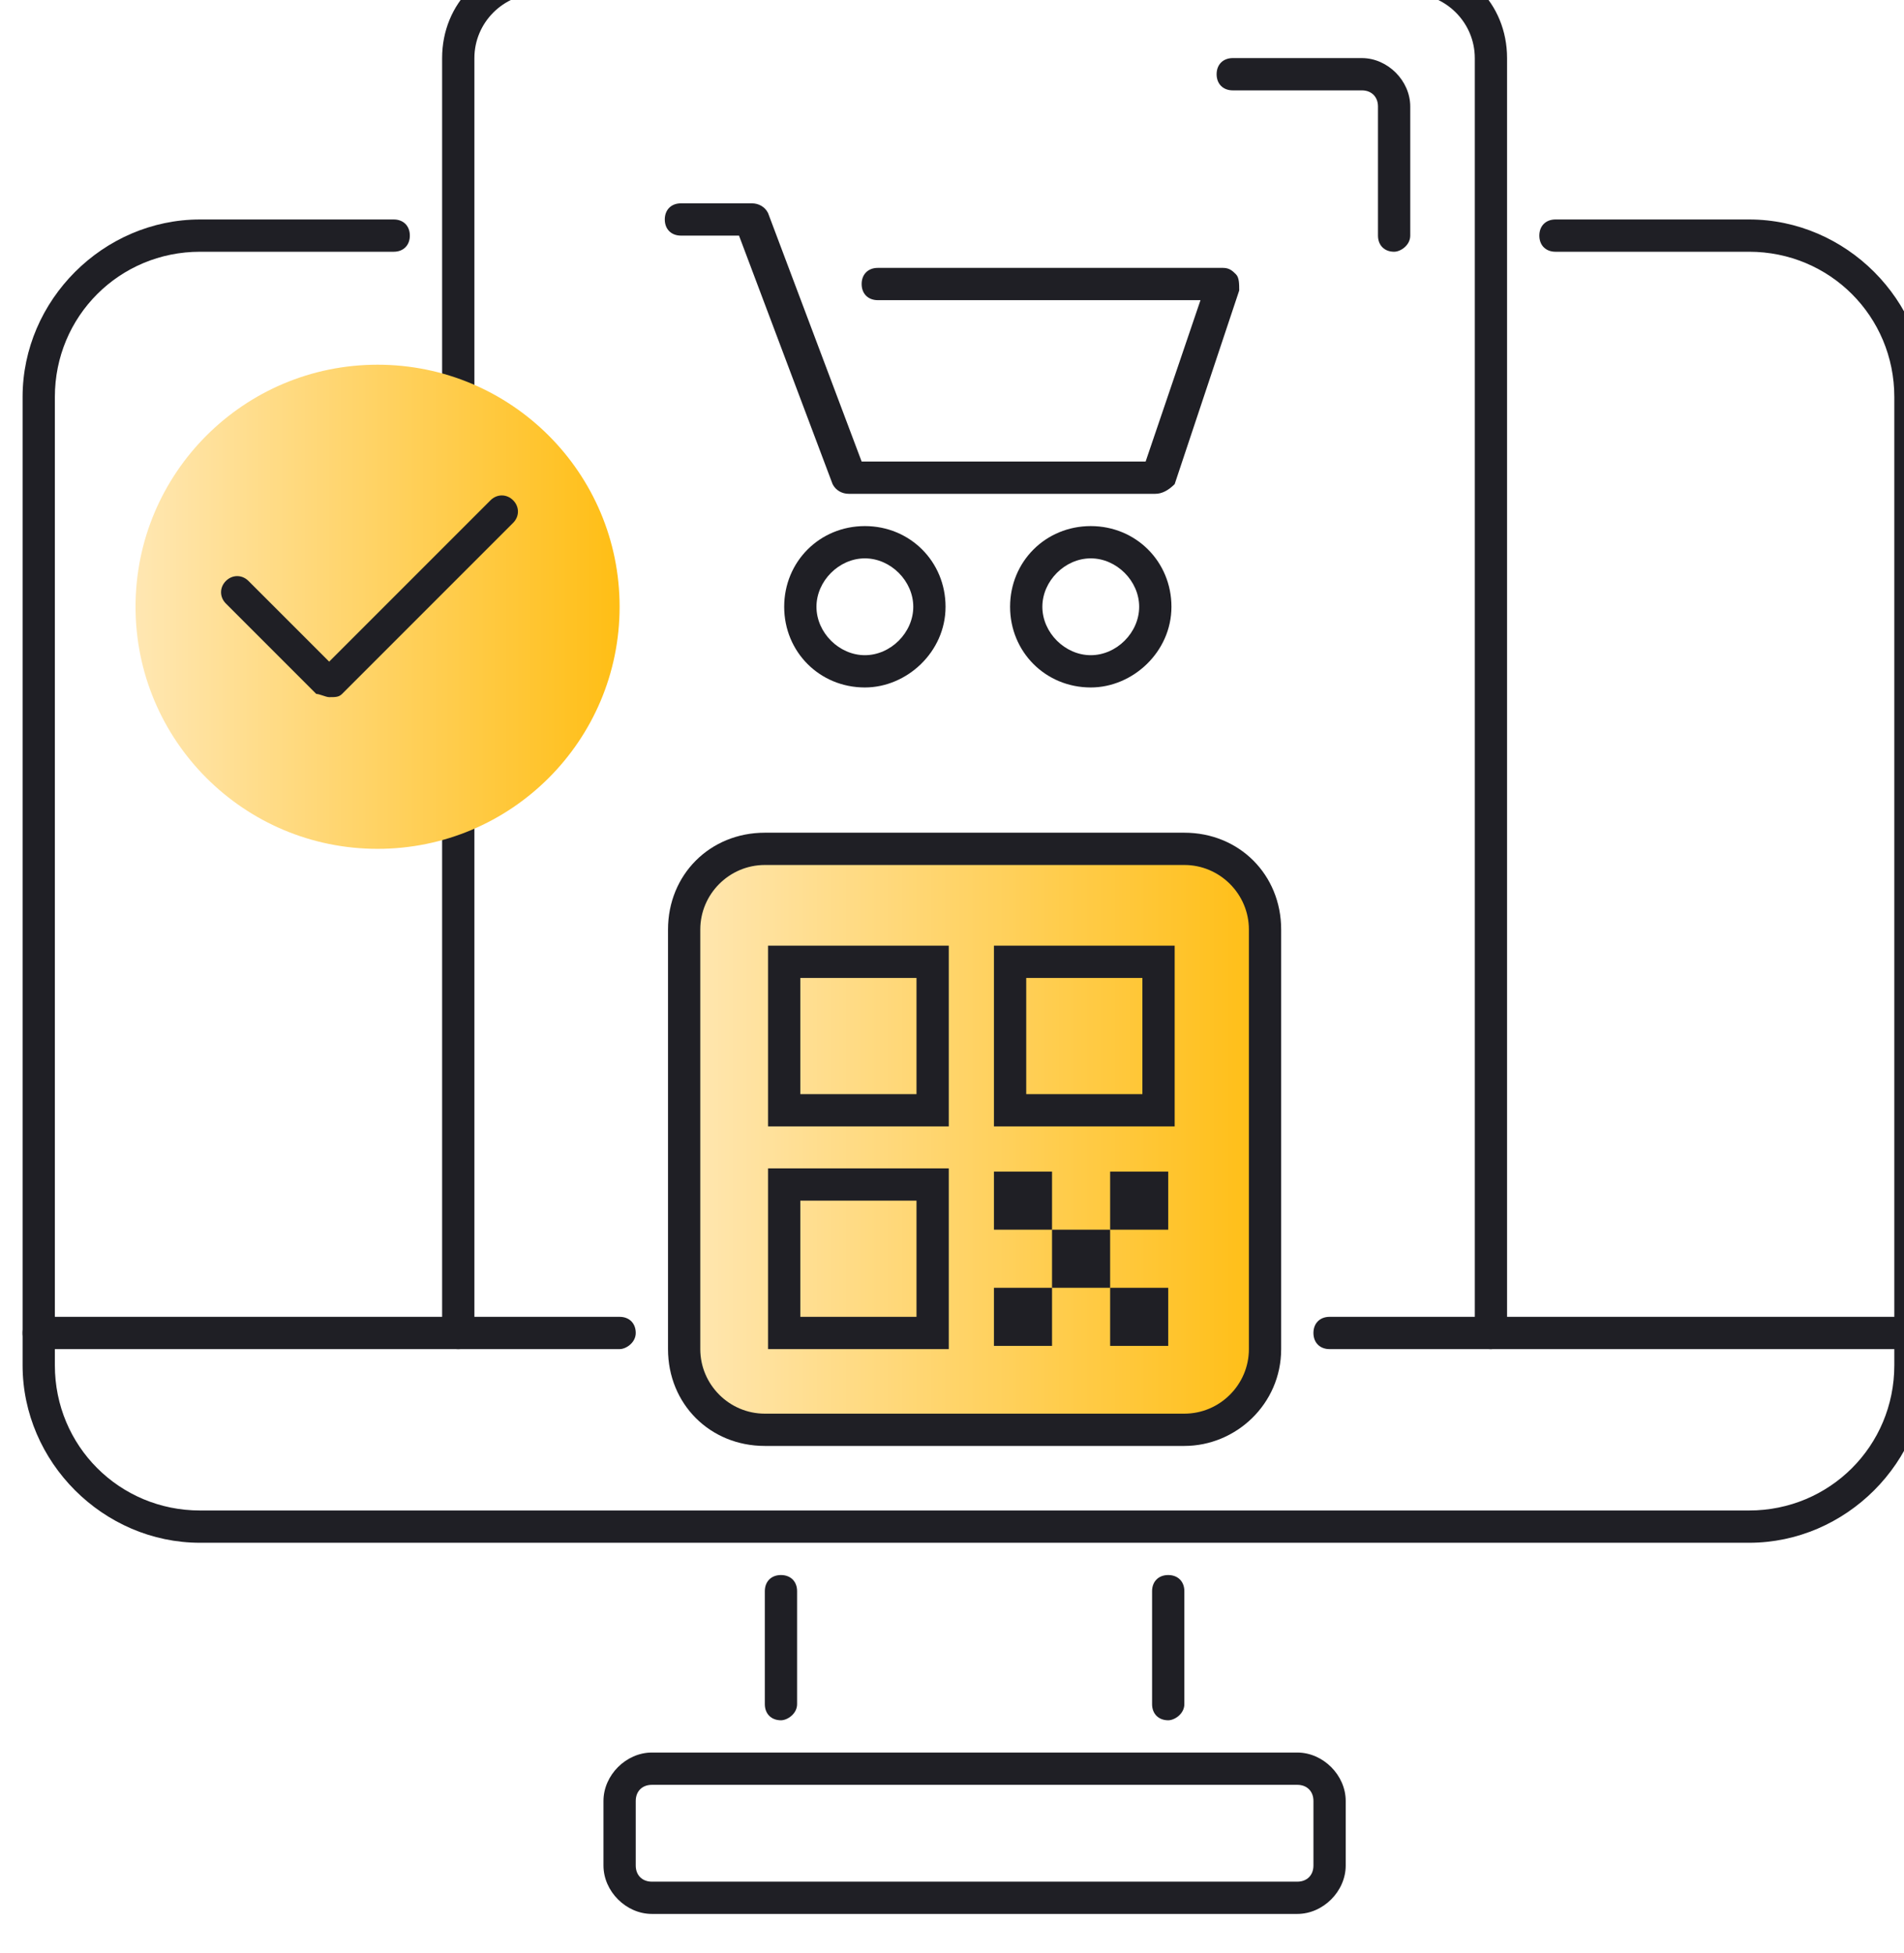 <?xml version="1.0" encoding="utf-8"?>
<!-- Generator: Adobe Illustrator 21.1.0, SVG Export Plug-In . SVG Version: 6.00 Build 0)  -->
<svg version="1.1" id="Icon_Set" xmlns="http://www.w3.org/2000/svg" xmlns:xlink="http://www.w3.org/1999/xlink" x="0px" y="0px"
	 viewBox="0 0 59 60.5" style="enable-background:new 0 0 59 60.5;" xml:space="preserve">
<style type="text/css">
	.st0{fill:#1F1F25;}
	.st1{fill:#FF5252;}
	.st2{fill:#FFD740;}
	.st3{fill:#40C4FF;}
	.st4{fill:#FFFFFF;}
	.st5{fill:#4DB6AC;}
	.st6{fill:url(#SVGID_1_);}
	.st7{fill:url(#SVGID_2_);}
	.st8{fill:url(#SVGID_3_);}
	.st9{fill:url(#SVGID_4_);}
	.st10{fill:url(#SVGID_5_);}
	.st11{fill:#4FC3F7;}
	.st12{fill:url(#SVGID_6_);}
	.st13{fill:url(#SVGID_7_);}
	.st14{fill:url(#SVGID_8_);}
	.st15{fill:url(#SVGID_9_);}
	.st16{fill:url(#SVGID_10_);}
	.st17{fill:url(#SVGID_11_);}
	.st18{fill:url(#SVGID_12_);}
	.st19{fill:url(#SVGID_13_);}
	.st20{fill:#FFE6AE;}
	.st21{fill:url(#SVGID_14_);}
	.st22{display:none;fill:#1F1F25;}
	.st23{fill:url(#SVGID_15_);}
	.st24{fill:url(#SVGID_16_);}
	.st25{fill:url(#SVGID_17_);}
	.st26{fill:url(#SVGID_18_);}
	.st27{fill:none;stroke:#1F1F25;stroke-miterlimit:10;}
</style>
<g>
	<g id="Payment_System_Technology">
		<g>
			<linearGradient id="SVGID_1_" gradientUnits="userSpaceOnUse" x1="21.159" y1="35.301" x2="39.159" y2="35.301">
				<stop  offset="0" style="stop-color:#FFE7B3"/>
				<stop  offset="1" style="stop-color:#FFBE15"/>
			</linearGradient>
			<path class="st6" d="M36.7,44.3h-13c-1.4,0-2.5-1.1-2.5-2.5v-13c0-1.4,1.1-2.5,2.5-2.5h13c1.4,0,2.5,1.1,2.5,2.5v13
				C39.2,43.2,38,44.3,36.7,44.3z"/>
			<path class="st0" d="M36.7,44.8h-13c-1.7,0-3-1.3-3-3v-13c0-1.7,1.3-3,3-3h13c1.7,0,3,1.3,3,3v13C39.7,43.5,38.3,44.8,36.7,44.8z
				 M23.7,26.8c-1.1,0-2,0.9-2,2v13c0,1.1,0.9,2,2,2h13c1.1,0,2-0.9,2-2v-13c0-1.1-0.9-2-2-2H23.7z"/>
		</g>
		<g>
			<path class="st0" d="M24.2,53.3c-0.3,0-0.5-0.2-0.5-0.5v-3.5c0-0.3,0.2-0.5,0.5-0.5s0.5,0.2,0.5,0.5v3.5
				C24.7,53.1,24.4,53.3,24.2,53.3z"/>
		</g>
		<g>
			<path class="st0" d="M36.2,53.3c-0.3,0-0.5-0.2-0.5-0.5v-3.5c0-0.3,0.2-0.5,0.5-0.5s0.5,0.2,0.5,0.5v3.5
				C36.7,53.1,36.4,53.3,36.2,53.3z"/>
		</g>
		<g>
			<path class="st0" d="M40.2,59.3h-20c-0.8,0-1.5-0.7-1.5-1.5v-2c0-0.8,0.7-1.5,1.5-1.5h20c0.8,0,1.5,0.7,1.5,1.5v2
				C41.7,58.6,41,59.3,40.2,59.3z M20.2,55.3c-0.3,0-0.5,0.2-0.5,0.5v2c0,0.3,0.2,0.5,0.5,0.5h20c0.3,0,0.5-0.2,0.5-0.5v-2
				c0-0.3-0.2-0.5-0.5-0.5H20.2z"/>
		</g>
		<g>
			<path class="st0" d="M59.2,41.8h-18c-0.3,0-0.5-0.2-0.5-0.5s0.2-0.5,0.5-0.5h18c0.3,0,0.5,0.2,0.5,0.5S59.4,41.8,59.2,41.8z"/>
		</g>
		<g>
			<path class="st0" d="M19.2,41.8h-18c-0.3,0-0.5-0.2-0.5-0.5s0.2-0.5,0.5-0.5h18c0.3,0,0.5,0.2,0.5,0.5S19.4,41.8,19.2,41.8z"/>
		</g>
		<g>
			<path class="st0" d="M43.2,7.8c-0.3,0-0.5-0.2-0.5-0.5v-4c0-0.3-0.2-0.5-0.5-0.5h-4c-0.3,0-0.5-0.2-0.5-0.5s0.2-0.5,0.5-0.5h4
				c0.8,0,1.5,0.7,1.5,1.5v4C43.7,7.6,43.4,7.8,43.2,7.8z"/>
		</g>
		<g>
			<path class="st0" d="M46.2,41.8c-0.3,0-0.5-0.2-0.5-0.5V1.8c0-1.1-0.9-2-2-2h-27c-1.1,0-2,0.9-2,2v39.5c0,0.3-0.2,0.5-0.5,0.5
				s-0.5-0.2-0.5-0.5V1.8c0-1.7,1.3-3,3-3h27c1.7,0,3,1.3,3,3v39.5C46.7,41.6,46.4,41.8,46.2,41.8z"/>
		</g>
		<g>
			<path class="st0" d="M54.2,47.8h-48c-3,0-5.5-2.5-5.5-5.5v-30c0-3,2.5-5.5,5.5-5.5h6c0.3,0,0.5,0.2,0.5,0.5s-0.2,0.5-0.5,0.5h-6
				c-2.5,0-4.5,2-4.5,4.5v30c0,2.5,2,4.5,4.5,4.5h48c2.5,0,4.5-2,4.5-4.5v-30c0-2.5-2-4.5-4.5-4.5h-6c-0.3,0-0.5-0.2-0.5-0.5
				s0.2-0.5,0.5-0.5h6c3,0,5.5,2.5,5.5,5.5v30C59.7,45.3,57.2,47.8,54.2,47.8z"/>
		</g>
		<g>
			<path class="st0" d="M35.8,15.3h-9.5c-0.2,0-0.4-0.1-0.5-0.3l-2.9-7.7h-1.8c-0.3,0-0.5-0.2-0.5-0.5s0.2-0.5,0.5-0.5h2.2
				c0.2,0,0.4,0.1,0.5,0.3l2.9,7.7h8.8l1.7-5l-10,0l0,0c-0.3,0-0.5-0.2-0.5-0.5c0-0.3,0.2-0.5,0.5-0.5l10.7,0l0,0
				c0.2,0,0.3,0.1,0.4,0.2c0.1,0.1,0.1,0.3,0.1,0.5l-2,6C36.2,15.2,36,15.3,35.8,15.3z"/>
		</g>
		<g>
			<path class="st0" d="M26.8,21.3c-1.4,0-2.5-1.1-2.5-2.5s1.1-2.5,2.5-2.5s2.5,1.1,2.5,2.5S28.1,21.3,26.8,21.3z M26.8,17.3
				c-0.8,0-1.5,0.7-1.5,1.5s0.7,1.5,1.5,1.5s1.5-0.7,1.5-1.5S27.6,17.3,26.8,17.3z"/>
		</g>
		<g>
			<path class="st0" d="M33.8,21.3c-1.4,0-2.5-1.1-2.5-2.5s1.1-2.5,2.5-2.5s2.5,1.1,2.5,2.5S35.1,21.3,33.8,21.3z M33.8,17.3
				c-0.8,0-1.5,0.7-1.5,1.5s0.7,1.5,1.5,1.5s1.5-0.7,1.5-1.5S34.6,17.3,33.8,17.3z"/>
		</g>
		<g>
			<linearGradient id="SVGID_2_" gradientUnits="userSpaceOnUse" x1="4.159" y1="18.801" x2="19.159" y2="18.801">
				<stop  offset="0" style="stop-color:#FFE7B3"/>
				<stop  offset="1" style="stop-color:#FFBE15"/>
			</linearGradient>
			<circle class="st7" cx="11.7" cy="18.8" r="7.5"/>
		</g>
		<g>
			<path class="st0" d="M10.2,21.6c-0.1,0-0.3-0.1-0.4-0.1l-2.8-2.8c-0.2-0.2-0.2-0.5,0-0.7s0.5-0.2,0.7,0l2.5,2.5l5-5
				c0.2-0.2,0.5-0.2,0.7,0s0.2,0.5,0,0.7l-5.3,5.3C10.5,21.6,10.4,21.6,10.2,21.6z"/>
		</g>
	</g>
	<rect x="24.3" y="29.8" class="st27" width="4.6" height="4.6"/>
	<rect x="24.3" y="36.7" class="st27" width="4.6" height="4.6"/>
	<rect x="30.8" y="36.3" class="st0" width="1.8" height="1.8"/>
	<rect x="34.4" y="36.3" class="st0" width="1.8" height="1.8"/>
	<rect x="30.8" y="39.9" class="st0" width="1.8" height="1.8"/>
	<rect x="34.4" y="39.9" class="st0" width="1.8" height="1.8"/>
	<rect x="32.6" y="38.1" class="st0" width="1.8" height="1.8"/>
	<rect x="31.3" y="29.8" class="st27" width="4.6" height="4.6"/>
</g>
</svg>
